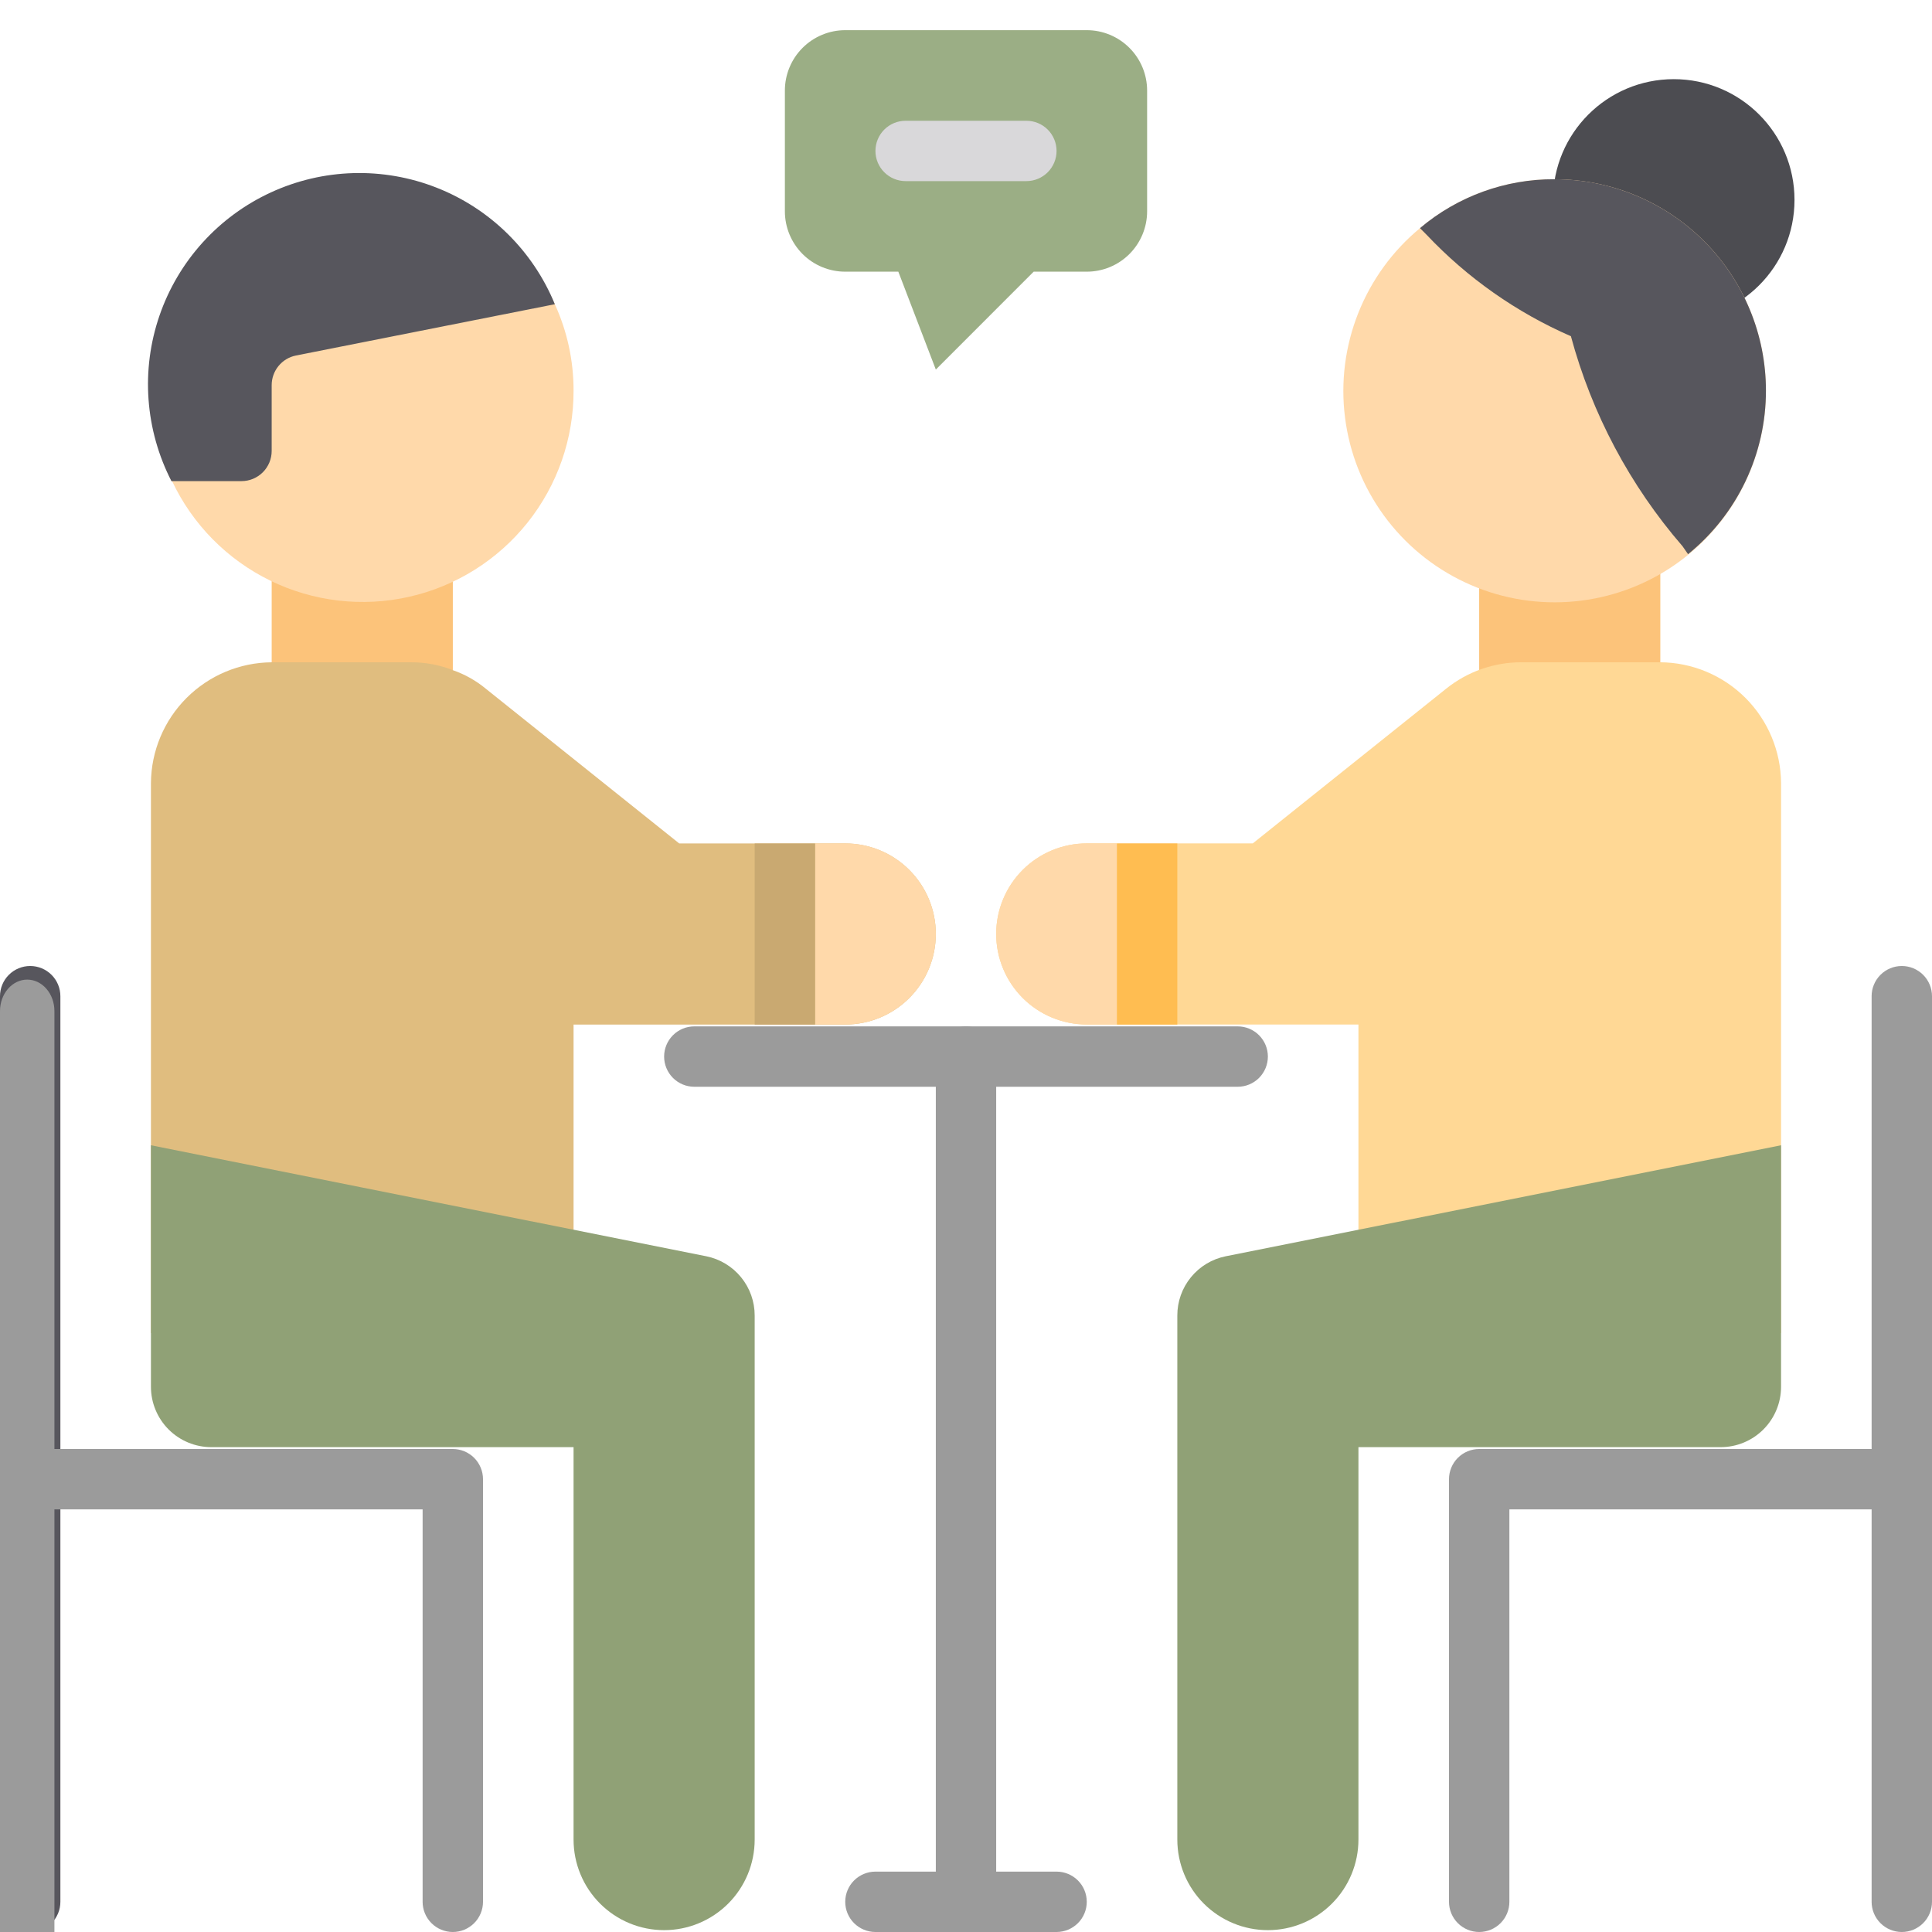 <svg width="71" height="71" viewBox="0 0 71 71" fill="none" xmlns="http://www.w3.org/2000/svg">
<g clip-path="url(#clip0_136_405)">
<path d="M39.938 1.109H31.062C30.474 1.109 29.91 1.343 29.494 1.759C29.078 2.175 28.844 2.74 28.844 3.328V7.766C28.844 8.354 29.078 8.918 29.494 9.335C29.91 9.751 30.474 9.984 31.062 9.984H33.013L34.391 13.581L37.987 9.984H39.938C40.526 9.984 41.09 9.751 41.506 9.335C41.922 8.918 42.156 8.354 42.156 7.766V3.328C42.156 2.74 41.922 2.175 41.506 1.759C41.09 1.343 40.526 1.109 39.938 1.109Z" fill="#9BAE85"/>
<path d="M37.719 6.656H33.281C32.987 6.656 32.705 6.539 32.497 6.331C32.289 6.123 32.172 5.841 32.172 5.547C32.172 5.253 32.289 4.97 32.497 4.762C32.705 4.554 32.987 4.438 33.281 4.438H37.719C38.013 4.438 38.295 4.554 38.503 4.762C38.711 4.97 38.828 5.253 38.828 5.547C38.828 5.841 38.711 6.123 38.503 6.331C38.295 6.539 38.013 6.656 37.719 6.656Z" fill="#D9D8DA"/>
<path d="M35.5 71C35.206 71 34.924 70.883 34.716 70.675C34.508 70.467 34.391 70.185 34.391 69.891V38.828C34.391 38.534 34.508 38.252 34.716 38.044C34.924 37.836 35.206 37.719 35.5 37.719C35.794 37.719 36.076 37.836 36.284 38.044C36.492 38.252 36.609 38.534 36.609 38.828V69.891C36.609 70.185 36.492 70.467 36.284 70.675C36.076 70.883 35.794 71 35.5 71Z" fill="#9B9B9B"/>
<path d="M45.484 39.938H25.516C25.221 39.938 24.939 39.821 24.731 39.613C24.523 39.404 24.406 39.122 24.406 38.828C24.406 38.534 24.523 38.252 24.731 38.044C24.939 37.836 25.221 37.719 25.516 37.719H45.484C45.779 37.719 46.061 37.836 46.269 38.044C46.477 38.252 46.594 38.534 46.594 38.828C46.594 39.122 46.477 39.404 46.269 39.613C46.061 39.821 45.779 39.938 45.484 39.938ZM38.828 71H32.172C31.878 71 31.596 70.883 31.387 70.675C31.179 70.467 31.062 70.185 31.062 69.891C31.062 69.596 31.179 69.314 31.387 69.106C31.596 68.898 31.878 68.781 32.172 68.781H38.828C39.122 68.781 39.404 68.898 39.613 69.106C39.821 69.314 39.938 69.596 39.938 69.891C39.938 70.185 39.821 70.467 39.613 70.675C39.404 70.883 39.122 71 38.828 71Z" fill="#9B9B9B"/>
<path d="M61.016 17.682H54.359V26.557H61.016V17.682Z" fill="#FCC37A"/>
<path d="M16.641 19.9H9.984V26.557H16.641V19.9Z" fill="#FCC37A"/>
<path d="M34.391 34.324C34.391 35.206 34.04 36.053 33.416 36.677C32.792 37.301 31.945 37.652 31.062 37.652H21.078V48.99H5.547V28.777C5.556 27.603 6.026 26.479 6.856 25.649C7.687 24.818 8.81 24.348 9.984 24.339H15.088C15.619 24.334 16.146 24.432 16.641 24.628C17.085 24.782 17.499 25.015 17.861 25.316L24.961 30.996H31.062C31.945 30.996 32.792 31.346 33.416 31.97C34.04 32.594 34.391 33.441 34.391 34.324Z" fill="#E0BD7F"/>
<path d="M5.547 42.088V50.963C5.547 51.551 5.781 52.116 6.197 52.532C6.613 52.948 7.177 53.182 7.766 53.182H21.078V67.603C21.078 68.486 21.429 69.333 22.053 69.957C22.677 70.581 23.524 70.932 24.406 70.932C25.289 70.932 26.135 70.581 26.76 69.957C27.384 69.333 27.734 68.486 27.734 67.603V48.345C27.735 47.833 27.559 47.337 27.235 46.94C26.912 46.543 26.461 46.27 25.959 46.168L13.312 43.641L5.547 42.088Z" fill="#90A176"/>
<path d="M34.391 34.322C34.391 35.205 34.04 36.051 33.416 36.676C32.792 37.3 31.945 37.65 31.062 37.65H29.953V30.994H31.062C31.945 30.994 32.792 31.345 33.416 31.969C34.04 32.593 34.391 33.44 34.391 34.322Z" fill="#FFD9AA"/>
<path d="M36.609 34.322C36.609 35.205 36.96 36.051 37.584 36.676C38.208 37.3 39.055 37.65 39.938 37.65H49.922V48.988H65.453V28.775C65.444 27.601 64.974 26.477 64.144 25.647C63.313 24.817 62.19 24.347 61.016 24.338H55.913C54.904 24.336 53.925 24.681 53.139 25.314L46.039 30.994H39.938C39.055 30.994 38.208 31.345 37.584 31.969C36.96 32.593 36.609 33.44 36.609 34.322Z" fill="#FFD895"/>
<path d="M65.453 42.088V50.963C65.453 51.551 65.219 52.116 64.803 52.532C64.387 52.948 63.823 53.182 63.234 53.182H49.922V67.603C49.922 68.486 49.571 69.333 48.947 69.957C48.323 70.581 47.476 70.932 46.594 70.932C45.711 70.932 44.865 70.581 44.24 69.957C43.616 69.333 43.266 68.486 43.266 67.603V48.345C43.265 47.833 43.441 47.337 43.765 46.94C44.088 46.543 44.539 46.27 45.041 46.168L57.688 43.641L65.453 42.088Z" fill="#90A176"/>
<path d="M36.609 34.322C36.609 35.204 36.96 36.051 37.584 36.675C38.208 37.299 39.055 37.65 39.938 37.65H41.047V30.994H39.938C39.055 30.994 38.208 31.344 37.584 31.968C36.96 32.593 36.609 33.439 36.609 34.322ZM21.078 14.353C21.083 16.115 20.487 17.826 19.388 19.204C18.29 20.582 16.754 21.545 15.035 21.932C13.316 22.32 11.516 22.11 9.932 21.337C8.349 20.564 7.076 19.275 6.324 17.681H6.301C5.799 16.644 5.541 15.505 5.547 14.353C5.552 12.579 6.164 10.861 7.282 9.483C8.399 8.105 9.955 7.152 11.689 6.781C13.424 6.41 15.233 6.645 16.816 7.445C18.399 8.245 19.661 9.563 20.39 11.18C20.845 12.176 21.08 13.258 21.078 14.353Z" fill="#FFD9AA"/>
<path d="M20.39 11.18L10.872 13.066C10.621 13.117 10.396 13.253 10.234 13.452C10.073 13.65 9.984 13.898 9.984 14.153V16.572C9.984 16.866 9.867 17.148 9.659 17.356C9.451 17.564 9.169 17.681 8.875 17.681H6.301C5.821 16.749 5.535 15.73 5.459 14.684C5.383 13.639 5.52 12.589 5.861 11.598C6.202 10.607 6.74 9.695 7.443 8.917C8.146 8.139 8.999 7.512 9.951 7.073C10.903 6.634 11.933 6.392 12.981 6.362C14.029 6.332 15.072 6.514 16.047 6.898C17.023 7.281 17.911 7.859 18.657 8.595C19.403 9.331 19.993 10.21 20.39 11.18ZM1.109 71C0.815 71 0.533 70.883 0.325 70.675C0.117 70.467 0 70.185 0 69.891V36.609C0 36.315 0.117 36.033 0.325 35.825C0.533 35.617 0.815 35.5 1.109 35.5C1.404 35.5 1.686 35.617 1.894 35.825C2.102 36.033 2.219 36.315 2.219 36.609V69.891C2.219 70.185 2.102 70.467 1.894 70.675C1.686 70.883 1.404 71 1.109 71Z" fill="#57565D"/>
<path d="M16.641 71C16.346 71 16.064 70.883 15.856 70.675C15.648 70.467 15.531 70.185 15.531 69.891V55.469H1.109C0.815 55.469 0.533 55.352 0.325 55.144C0.117 54.936 0 54.654 0 54.359C0 54.065 0.117 53.783 0.325 53.575C0.533 53.367 0.815 53.25 1.109 53.25H16.641C16.935 53.25 17.217 53.367 17.425 53.575C17.633 53.783 17.75 54.065 17.75 54.359V69.891C17.75 70.185 17.633 70.467 17.425 70.675C17.217 70.883 16.935 71 16.641 71ZM69.891 71C69.596 71 69.314 70.883 69.106 70.675C68.898 70.467 68.781 70.185 68.781 69.891V36.609C68.781 36.315 68.898 36.033 69.106 35.825C69.314 35.617 69.596 35.5 69.891 35.5C70.185 35.5 70.467 35.617 70.675 35.825C70.883 36.033 71 36.315 71 36.609V69.891C71 70.185 70.883 70.467 70.675 70.675C70.467 70.883 70.185 71 69.891 71Z" fill="#9B9B9B"/>
<path d="M54.359 71C54.065 71 53.783 70.883 53.575 70.675C53.367 70.467 53.25 70.185 53.25 69.891V54.359C53.25 54.065 53.367 53.783 53.575 53.575C53.783 53.367 54.065 53.25 54.359 53.25H69.891C70.185 53.25 70.467 53.367 70.675 53.575C70.883 53.783 71 54.065 71 54.359C71 54.654 70.883 54.936 70.675 55.144C70.467 55.352 70.185 55.469 69.891 55.469H55.469V69.891C55.469 70.185 55.352 70.467 55.144 70.675C54.936 70.883 54.654 71 54.359 71Z" fill="#9B9B9B"/>
<path d="M29.953 30.997H27.734V37.653H29.953V30.997Z" fill="#C9A971"/>
<path d="M43.266 30.997H41.047V37.653H43.266V30.997Z" fill="#FFBD51"/>
<path d="M61.51 11.784C63.961 11.784 65.947 9.797 65.947 7.346C65.947 4.896 63.961 2.909 61.51 2.909C59.059 2.909 57.072 4.896 57.072 7.346C57.072 9.797 59.059 11.784 61.51 11.784Z" fill="#4C4C51"/>
<path d="M64.898 14.353C64.901 15.662 64.573 16.95 63.945 18.098C63.316 19.246 62.408 20.217 61.304 20.92C60.2 21.623 58.936 22.036 57.63 22.119C56.324 22.203 55.017 21.956 53.833 21.399C52.648 20.843 51.623 19.996 50.853 18.938C50.083 17.88 49.593 16.644 49.429 15.345C49.264 14.047 49.431 12.728 49.913 11.511C50.395 10.294 51.176 9.218 52.185 8.384C53.568 7.215 55.322 6.578 57.133 6.587C59.192 6.587 61.168 7.405 62.624 8.862C64.08 10.318 64.898 12.293 64.898 14.353Z" fill="#FFD9AA"/>
<path d="M64.897 14.353C64.899 15.505 64.642 16.643 64.147 17.684C63.652 18.724 62.93 19.64 62.035 20.366L61.835 20.077C59.903 17.846 58.499 15.206 57.73 12.356C55.73 11.483 53.926 10.216 52.428 8.629L52.184 8.384C53.566 7.215 55.321 6.578 57.131 6.587C59.191 6.587 61.166 7.405 62.623 8.862C64.079 10.318 64.897 12.293 64.897 14.353Z" fill="#57565D"/>
<path d="M0.293 72.661C0.48 72.878 0.735 73 1 73C1.265 73 1.52 72.878 1.707 72.661C1.895 72.445 2 72.15 2 71.844V37.156C2 36.85 1.895 36.556 1.707 36.339C1.52 36.122 1.265 36 1 36C0.735 36 0.48 36.122 0.293 36.339C0.105 36.556 0 36.85 0 37.156V71.844C0 72.15 0.105 72.445 0.293 72.661Z" fill="#9B9B9B"/>
</g>
<defs>
<clipPath id="clip0_136_405">
<rect width="71" height="71" fill="white"/>
</clipPath>
</defs>
</svg>
